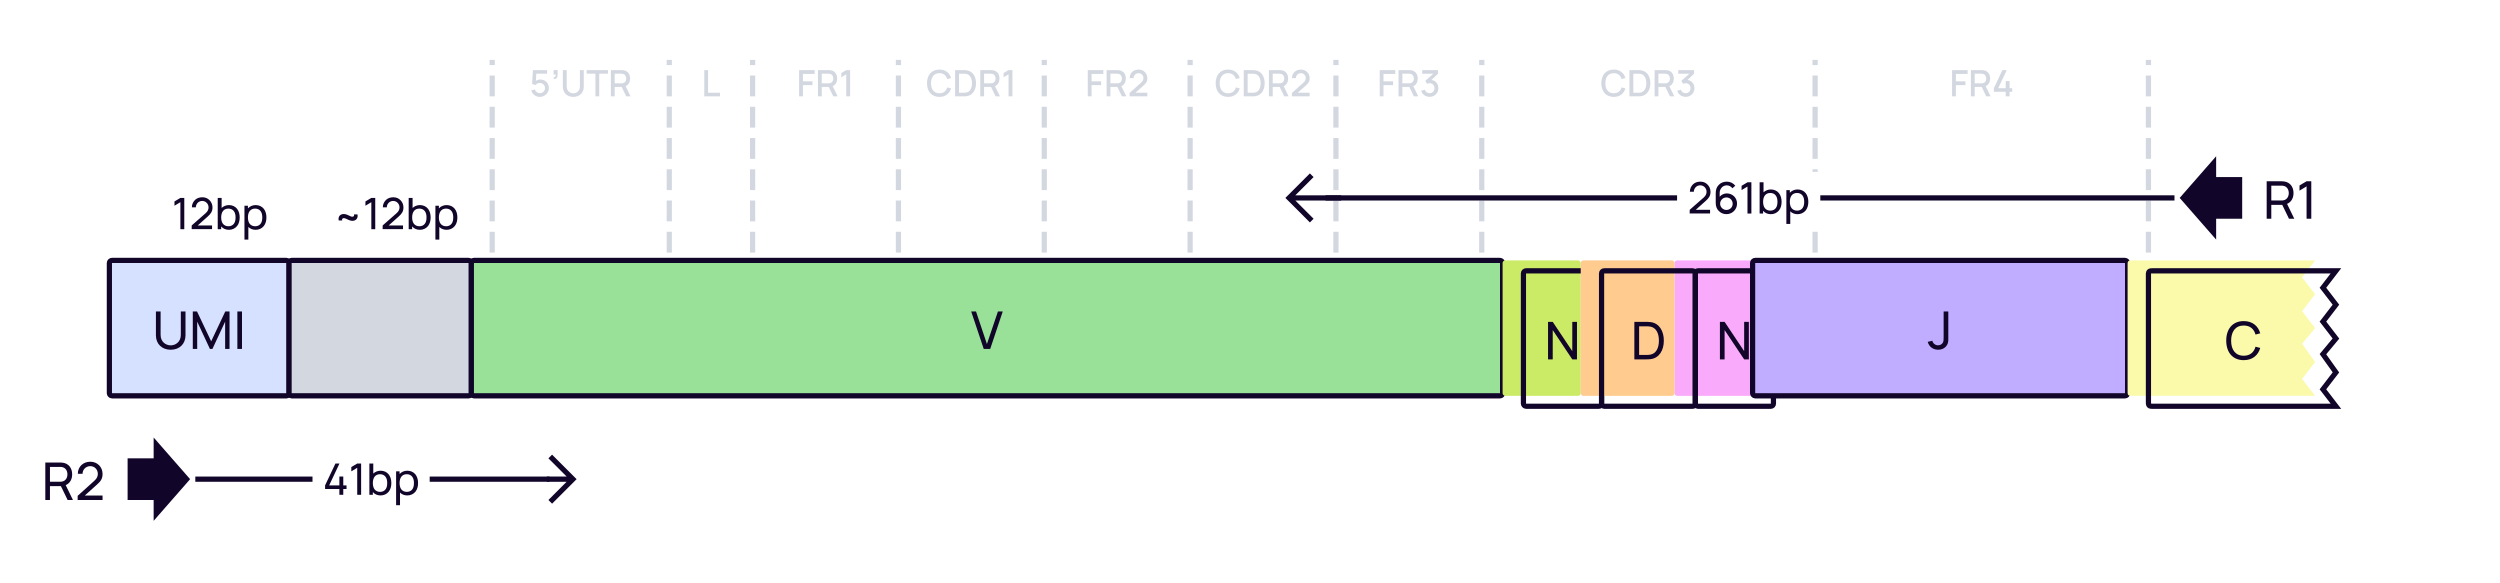 <svg width="960" height="224" viewBox="0 0 960 224" fill="none" xmlns="http://www.w3.org/2000/svg">
<rect width="960" height="224" fill="white"/>
<path d="M189 144V24" stroke="#D3D7E0" stroke-width="2" stroke-linecap="square" stroke-dasharray="6 6"/>
<path d="M207.268 37.21C209.151 37.21 210.768 35.705 210.768 33.829C210.768 31.939 209.382 30.525 207.499 30.525C206.904 30.525 206.274 30.714 205.777 31.071L205.945 28.299H210.075V26.92H204.636L204.328 32.219L205.602 32.667C205.917 32.247 206.484 31.855 207.31 31.855C208.388 31.855 209.291 32.723 209.291 33.829C209.291 34.907 208.416 35.796 207.31 35.796C206.47 35.796 205.637 35.229 205.406 34.333L203.999 34.711C204.412 36.181 205.714 37.21 207.268 37.21ZM212.672 29.629L212.581 30.28C213.589 30.462 214.128 29.846 214.128 28.747V26.92H212.581V28.607H213.386C213.456 29.202 213.281 29.678 212.672 29.629ZM220.15 37.21C222.523 37.21 224.168 35.663 224.168 33.29V26.92H222.684V33.213C222.684 34.914 221.417 35.831 220.15 35.831C218.897 35.831 217.616 34.935 217.616 33.213V26.92L216.132 26.927V33.29C216.132 35.663 217.777 37.21 220.15 37.21ZM228.639 37H230.102V28.299H233.455V26.92H225.286V28.299H228.639V37ZM234.576 37H236.039V33.381H238.713L240.47 37H242.143L240.239 33.094C241.38 32.597 241.954 31.491 241.954 30.147C241.954 28.516 241.114 27.235 239.427 26.976C239.161 26.934 238.846 26.92 238.65 26.92H234.576V37ZM236.039 31.995V28.299H238.594C238.776 28.299 239.021 28.313 239.231 28.369C240.127 28.579 240.463 29.405 240.463 30.147C240.463 30.889 240.127 31.715 239.231 31.932C239.021 31.981 238.776 31.995 238.594 31.995H236.039Z" fill="#D3D7E0"/>
<path d="M257 144V24" stroke="#D3D7E0" stroke-width="2" stroke-linecap="square" stroke-dasharray="6 6"/>
<path d="M270.442 37H276.469V35.621H271.905V26.92H270.442V37Z" fill="#D3D7E0"/>
<path d="M289 144V24" stroke="#D3D7E0" stroke-width="2" stroke-linecap="square" stroke-dasharray="6 6"/>
<path d="M306.858 37H308.321V32.695H311.989V31.225H308.321V28.383H312.829V26.92H306.858V37ZM314.09 37H315.553V33.381H318.227L319.984 37H321.657L319.753 33.094C320.894 32.597 321.468 31.491 321.468 30.147C321.468 28.516 320.628 27.235 318.941 26.976C318.675 26.934 318.36 26.92 318.164 26.92H314.09V37ZM315.553 31.995V28.299H318.108C318.29 28.299 318.535 28.313 318.745 28.369C319.641 28.579 319.977 29.405 319.977 30.147C319.977 30.889 319.641 31.715 318.745 31.932C318.535 31.981 318.29 31.995 318.108 31.995H315.553ZM324.953 37H326.444V26.92H324.953L323.056 28.054V29.685L324.953 28.53V37Z" fill="#D3D7E0"/>
<path d="M345 144V24" stroke="#D3D7E0" stroke-width="2" stroke-linecap="square" stroke-dasharray="6 6"/>
<path d="M360.735 37.21C363.059 37.21 364.62 35.943 365.215 33.955L363.731 33.556C363.332 34.963 362.331 35.817 360.735 35.817C358.593 35.817 357.501 34.27 357.515 31.96C357.522 29.65 358.593 28.103 360.735 28.103C362.331 28.103 363.332 28.957 363.731 30.364L365.215 29.965C364.62 27.977 363.059 26.71 360.735 26.71C357.711 26.71 355.968 28.845 355.968 31.96C355.968 35.075 357.711 37.21 360.735 37.21ZM366.754 37H369.911C370.093 37 370.695 37 371.164 36.937C373.53 36.636 374.79 34.529 374.79 31.96C374.79 29.391 373.53 27.284 371.164 26.983C370.695 26.92 370.093 26.92 369.911 26.92H366.754V37ZM368.252 35.607V28.313H369.911C370.219 28.313 370.723 28.32 371.059 28.383C372.571 28.663 373.236 30.189 373.236 31.96C373.236 33.689 372.599 35.243 371.059 35.537C370.723 35.6 370.233 35.607 369.911 35.607H368.252ZM376.42 37H377.883V33.381H380.557L382.314 37H383.987L382.083 33.094C383.224 32.597 383.798 31.491 383.798 30.147C383.798 28.516 382.958 27.235 381.271 26.976C381.005 26.934 380.69 26.92 380.494 26.92H376.42V37ZM377.883 31.995V28.299H380.438C380.62 28.299 380.865 28.313 381.075 28.369C381.971 28.579 382.307 29.405 382.307 30.147C382.307 30.889 381.971 31.715 381.075 31.932C380.865 31.981 380.62 31.995 380.438 31.995H377.883ZM387.283 37H388.774V26.92H387.283L385.386 28.054V29.685L387.283 28.53V37Z" fill="#D3D7E0"/>
<path d="M401 144V24" stroke="#D3D7E0" stroke-width="2" stroke-linecap="square" stroke-dasharray="6 6"/>
<path d="M417.703 37H419.166V32.695H422.834V31.225H419.166V28.383H423.674V26.92H417.703V37ZM424.935 37H426.398V33.381H429.072L430.829 37H432.502L430.598 33.094C431.739 32.597 432.313 31.491 432.313 30.147C432.313 28.516 431.473 27.235 429.786 26.976C429.52 26.934 429.205 26.92 429.009 26.92H424.935V37ZM426.398 31.995V28.299H428.953C429.135 28.299 429.38 28.313 429.59 28.369C430.486 28.579 430.822 29.405 430.822 30.147C430.822 30.889 430.486 31.715 429.59 31.932C429.38 31.981 429.135 31.995 428.953 31.995H426.398ZM433.761 36.993H440.579V35.6H436.022L438.941 32.996C440.033 32.037 440.579 31.407 440.579 30.028C440.579 28.117 439.144 26.71 437.24 26.71C435.231 26.71 433.796 28.047 433.796 30H435.294C435.28 28.985 436.092 28.103 437.212 28.103C438.297 28.103 439.074 28.929 439.074 30.007C439.074 30.581 438.864 31.127 438.157 31.757L433.768 35.691L433.761 36.993Z" fill="#D3D7E0"/>
<path d="M457 144V24" stroke="#D3D7E0" stroke-width="2" stroke-linecap="square" stroke-dasharray="6 6"/>
<path d="M471.58 37.21C473.904 37.21 475.465 35.943 476.06 33.955L474.576 33.556C474.177 34.963 473.176 35.817 471.58 35.817C469.438 35.817 468.346 34.27 468.36 31.96C468.367 29.65 469.438 28.103 471.58 28.103C473.176 28.103 474.177 28.957 474.576 30.364L476.06 29.965C475.465 27.977 473.904 26.71 471.58 26.71C468.556 26.71 466.813 28.845 466.813 31.96C466.813 35.075 468.556 37.21 471.58 37.21ZM477.599 37H480.756C480.938 37 481.54 37 482.009 36.937C484.375 36.636 485.635 34.529 485.635 31.96C485.635 29.391 484.375 27.284 482.009 26.983C481.54 26.92 480.938 26.92 480.756 26.92H477.599V37ZM479.097 35.607V28.313H480.756C481.064 28.313 481.568 28.32 481.904 28.383C483.416 28.663 484.081 30.189 484.081 31.96C484.081 33.689 483.444 35.243 481.904 35.537C481.568 35.6 481.078 35.607 480.756 35.607H479.097ZM487.265 37H488.728V33.381H491.402L493.159 37H494.832L492.928 33.094C494.069 32.597 494.643 31.491 494.643 30.147C494.643 28.516 493.803 27.235 492.116 26.976C491.85 26.934 491.535 26.92 491.339 26.92H487.265V37ZM488.728 31.995V28.299H491.283C491.465 28.299 491.71 28.313 491.92 28.369C492.816 28.579 493.152 29.405 493.152 30.147C493.152 30.889 492.816 31.715 491.92 31.932C491.71 31.981 491.465 31.995 491.283 31.995H488.728ZM496.091 36.993H502.909V35.6H498.352L501.271 32.996C502.363 32.037 502.909 31.407 502.909 30.028C502.909 28.117 501.474 26.71 499.57 26.71C497.561 26.71 496.126 28.047 496.126 30H497.624C497.61 28.985 498.422 28.103 499.542 28.103C500.627 28.103 501.404 28.929 501.404 30.007C501.404 30.581 501.194 31.127 500.487 31.757L496.098 35.691L496.091 36.993Z" fill="#D3D7E0"/>
<path d="M513 144V24" stroke="#D3D7E0" stroke-width="2" stroke-linecap="square" stroke-dasharray="6 6"/>
<path d="M529.805 37H531.268V32.695H534.936V31.225H531.268V28.383H535.776V26.92H529.805V37ZM537.038 37H538.501V33.381H541.175L542.932 37H544.605L542.701 33.094C543.842 32.597 544.416 31.491 544.416 30.147C544.416 28.516 543.576 27.235 541.889 26.976C541.623 26.934 541.308 26.92 541.112 26.92H537.038V37ZM538.501 31.995V28.299H541.056C541.238 28.299 541.483 28.313 541.693 28.369C542.589 28.579 542.925 29.405 542.925 30.147C542.925 30.889 542.589 31.715 541.693 31.932C541.483 31.981 541.238 31.995 541.056 31.995H538.501ZM548.964 37.189C550.847 37.189 552.331 35.796 552.331 33.871C552.331 32.233 551.323 30.924 549.692 30.707L552.184 28.313V26.92H546.122V28.313H550.392L547.312 31.036L547.998 32.191C548.285 32.037 548.628 31.939 548.95 31.939C550.07 31.939 550.833 32.751 550.833 33.871C550.833 34.984 550.07 35.789 548.964 35.803C548.138 35.81 547.403 35.341 547.137 34.466L545.723 34.858C546.15 36.293 547.466 37.189 548.964 37.189Z" fill="#D3D7E0"/>
<path d="M569 144V24" stroke="#D3D7E0" stroke-width="2" stroke-linecap="square" stroke-dasharray="6 6"/>
<path d="M619.682 37.21C622.006 37.21 623.567 35.943 624.162 33.955L622.678 33.556C622.279 34.963 621.278 35.817 619.682 35.817C617.54 35.817 616.448 34.27 616.462 31.96C616.469 29.65 617.54 28.103 619.682 28.103C621.278 28.103 622.279 28.957 622.678 30.364L624.162 29.965C623.567 27.977 622.006 26.71 619.682 26.71C616.658 26.71 614.915 28.845 614.915 31.96C614.915 35.075 616.658 37.21 619.682 37.21ZM625.702 37H628.859C629.041 37 629.643 37 630.112 36.937C632.478 36.636 633.738 34.529 633.738 31.96C633.738 29.391 632.478 27.284 630.112 26.983C629.643 26.92 629.041 26.92 628.859 26.92H625.702V37ZM627.2 35.607V28.313H628.859C629.167 28.313 629.671 28.32 630.007 28.383C631.519 28.663 632.184 30.189 632.184 31.96C632.184 33.689 631.547 35.243 630.007 35.537C629.671 35.6 629.181 35.607 628.859 35.607H627.2ZM635.368 37H636.831V33.381H639.505L641.262 37H642.935L641.031 33.094C642.172 32.597 642.746 31.491 642.746 30.147C642.746 28.516 641.906 27.235 640.219 26.976C639.953 26.934 639.638 26.92 639.442 26.92H635.368V37ZM636.831 31.995V28.299H639.386C639.568 28.299 639.813 28.313 640.023 28.369C640.919 28.579 641.255 29.405 641.255 30.147C641.255 30.889 640.919 31.715 640.023 31.932C639.813 31.981 639.568 31.995 639.386 31.995H636.831ZM647.294 37.189C649.177 37.189 650.661 35.796 650.661 33.871C650.661 32.233 649.653 30.924 648.022 30.707L650.514 28.313V26.92H644.452V28.313H648.722L645.642 31.036L646.328 32.191C646.615 32.037 646.958 31.939 647.28 31.939C648.4 31.939 649.163 32.751 649.163 33.871C649.163 34.984 648.4 35.789 647.294 35.803C646.468 35.81 645.733 35.341 645.467 34.466L644.053 34.858C644.48 36.293 645.796 37.189 647.294 37.189Z" fill="#D3D7E0"/>
<path d="M697 144V24" stroke="#D3D7E0" stroke-width="2" stroke-linecap="square" stroke-dasharray="6 6"/>
<path d="M749.593 37H751.056V32.695H754.724V31.225H751.056V28.383H755.564V26.92H749.593V37ZM756.826 37H758.289V33.381H760.963L762.72 37H764.393L762.489 33.094C763.63 32.597 764.204 31.491 764.204 30.147C764.204 28.516 763.364 27.235 761.677 26.976C761.411 26.934 761.096 26.92 760.9 26.92H756.826V37ZM758.289 31.995V28.299H760.844C761.026 28.299 761.271 28.313 761.481 28.369C762.377 28.579 762.713 29.405 762.713 30.147C762.713 30.889 762.377 31.715 761.481 31.932C761.271 31.981 761.026 31.995 760.844 31.995H758.289ZM770.201 37H771.685V35.243H772.686V33.857H771.685V31.127H770.201V33.857H767.324L770.6 26.92H768.927L765.651 33.857V35.243H770.201V37Z" fill="#D3D7E0"/>
<path d="M825 144V24" stroke="#D3D7E0" stroke-width="2" stroke-linecap="square" stroke-dasharray="6 6"/>
<rect width="45" height="20" transform="translate(62 72)" fill="white"/>
<path d="M69.267 76L67 77.35V79L69.267 77.633V88H70.767V76H69.267ZM73.682 79.617H75.199C75.199 78.883 75.532 78.2 76.066 77.733C76.482 77.383 77.032 77.167 77.632 77.167C78.282 77.167 78.882 77.4 79.316 77.833C79.799 78.283 80.082 78.933 80.082 79.617C80.082 80.383 79.849 81.083 78.966 81.867L73.616 86.567L73.599 87.983H81.432V86.567H75.932L79.782 83.133C80.999 82.05 81.599 81.167 81.599 79.633C81.599 78.583 81.182 77.567 80.449 76.867C79.749 76.117 78.766 75.75 77.699 75.75C76.732 75.75 75.766 76.017 75.032 76.65C74.199 77.367 73.666 78.45 73.682 79.617ZM91.037 80.183C90.304 79.25 89.154 78.75 87.921 78.75C86.854 78.75 85.838 79.15 85.104 79.85V76H83.604V88H84.938V86.95C85.654 87.817 86.721 88.25 87.921 88.25C89.138 88.25 90.287 87.733 91.037 86.8C91.787 85.85 92.037 84.667 92.037 83.483C92.037 82.3 91.754 81.1 91.037 80.183ZM89.838 85.883C89.354 86.567 88.554 86.883 87.737 86.883C86.904 86.883 86.138 86.583 85.638 85.967C85.138 85.35 84.938 84.417 84.938 83.483C84.938 82.567 85.138 81.65 85.638 81.017C86.121 80.4 86.871 80.1 87.688 80.1C88.571 80.1 89.338 80.417 89.821 81.1C90.287 81.717 90.454 82.583 90.454 83.483C90.454 84.383 90.304 85.267 89.838 85.883ZM101.303 80.183C100.57 79.25 99.42 78.75 98.186 78.75C97.037 78.75 95.936 79.2 95.203 80.017V79H93.87V92H95.37V87.15C96.07 87.883 97.07 88.25 98.186 88.25C99.403 88.25 100.553 87.733 101.303 86.8C102.053 85.85 102.303 84.667 102.303 83.483C102.303 82.3 102.02 81.1 101.303 80.183ZM100.103 85.883C99.62 86.567 98.82 86.883 98.003 86.883C97.17 86.883 96.403 86.583 95.903 85.967C95.403 85.35 95.203 84.417 95.203 83.483C95.203 82.567 95.403 81.65 95.903 81.017C96.386 80.4 97.136 80.1 97.953 80.1C98.837 80.1 99.603 80.417 100.086 81.1C100.553 81.717 100.72 82.583 100.72 83.483C100.72 84.383 100.57 85.267 100.103 85.883Z" fill="#110529"/>
<g filter="url(#filter0_i_5544_35123)">
<rect x="50" y="104" width="69" height="52" rx="1" fill="#D6E0FF"/>
<path d="M73.553 138.3C76.893 138.3 79.233 136.1 79.233 132.75V123.6H77.433V132.6C77.433 135.31 75.393 136.62 73.553 136.62C71.733 136.62 69.673 135.33 69.673 132.6V123.6L67.873 123.61V132.75C67.873 136.11 70.213 138.3 73.553 138.3ZM82.033 138H83.723V127.51L88.613 138H89.563L94.453 127.51V137.99H96.143V123.6H94.503L89.093 135.07L83.653 123.6H82.033V138ZM99.147 138H100.927V123.6H99.147V138Z" fill="#110529"/>
<rect x="50" y="104" width="69" height="52" rx="1" stroke="#110529" stroke-width="2" stroke-linecap="round"/>
</g>
<g filter="url(#filter1_i_5544_35123)">
<rect x="119" y="104" width="70" height="52" rx="1" fill="#D3D7E0"/>
<rect x="119" y="104" width="70" height="52" rx="1" stroke="#110529" stroke-width="2" stroke-linecap="round"/>
</g>
<g filter="url(#filter2_i_5544_35123)">
<rect x="189" y="104" width="396" height="52" rx="1" fill="#99E099"/>
<path d="M385.758 138H388.238L393.058 123.6H391.208L386.978 136.11L382.788 123.6H380.938L385.758 138Z" fill="#110529"/>
<rect x="189" y="104" width="396" height="52" rx="1" stroke="#110529" stroke-width="2" stroke-linecap="round"/>
</g>
<g filter="url(#filter3_i_5544_35123)">
<rect x="585" y="104" width="30" height="52" rx="1" fill="#CBEB67"/>
</g>
<rect x="585" y="104" width="30" height="52" rx="1" stroke="#110529" stroke-width="2" stroke-linecap="round"/>
<g filter="url(#filter4_i_5544_35123)">
<rect x="651" y="104" width="30" height="52" rx="1" fill="#FAAAFA"/>
</g>
<rect x="651" y="104" width="30" height="52" rx="1" stroke="#110529" stroke-width="2" stroke-linecap="round"/>
<g filter="url(#filter5_i_5544_35123)">
<rect x="615" y="104" width="36" height="52" rx="1" fill="#FFCB8F"/>
</g>
<rect x="615" y="104" width="36" height="52" rx="1" stroke="#110529" stroke-width="2" stroke-linecap="round"/>
<path d="M594.447 138H596.247V126.74L603.757 138H605.557V123.6H603.757V134.85L596.247 123.6H594.447V138Z" fill="#110529"/>
<path d="M660.447 138H662.247V126.74L669.757 138H671.557V123.6H669.757V134.85L662.247 123.6H660.447V138Z" fill="#110529"/>
<path d="M627.593 138H632.033C632.303 138 633.183 138 633.853 137.91C637.183 137.47 638.913 134.48 638.913 130.8C638.913 127.13 637.183 124.13 633.853 123.69C633.173 123.6 632.313 123.6 632.033 123.6H627.593V138ZM629.423 136.3V125.3H632.033C632.513 125.3 633.233 125.32 633.703 125.41C636.033 125.83 637.023 128.08 637.023 130.8C637.023 133.47 636.063 135.76 633.703 136.19C633.233 136.28 632.533 136.3 632.033 136.3H629.423Z" fill="#110529"/>
<g filter="url(#filter6_i_5544_35123)">
<rect x="681" y="104" width="144" height="52" rx="1" fill="#C1ADFF"/>
<path d="M752.244 138.29C753.694 138.29 754.954 137.7 755.684 136.43C756.214 135.51 756.154 134.72 756.154 133.48V123.6H754.354V133.48C754.354 134.37 754.354 134.99 754.094 135.51C753.704 136.29 752.884 136.6 752.204 136.6C751.134 136.6 750.224 135.83 750.014 134.85L748.244 135.27C748.754 137.11 750.224 138.29 752.244 138.29Z" fill="#110529"/>
<rect x="681" y="104" width="144" height="52" rx="1" stroke="#110529" stroke-width="2" stroke-linecap="round"/>
</g>
<g filter="url(#filter7_i_5544_35123)">
<path d="M897 104H826.6C826.04 104 825.76 104 825.546 104.109C825.358 104.205 825.205 104.358 825.109 104.546C825 104.76 825 105.04 825 105.6V154.4C825 154.96 825 155.24 825.109 155.454C825.205 155.642 825.358 155.795 825.546 155.891C825.76 156 826.04 156 826.6 156H897L892 149.5L897 143L892 136L897 130L892 123.5L897 117L892 110.5L897 104Z" fill="#FAFAAA"/>
</g>
<path d="M897 104H826.6C826.04 104 825.76 104 825.546 104.109C825.358 104.205 825.205 104.358 825.109 104.546C825 104.76 825 105.04 825 105.6V154.4C825 154.96 825 155.24 825.109 155.454C825.205 155.642 825.358 155.795 825.546 155.891C825.76 156 826.04 156 826.6 156H897L892 149.5L897 143L892 136L897 130L892 123.5L897 117L892 110.5L897 104Z" stroke="#110529" stroke-width="2" stroke-linecap="round"/>
<path d="M861.593 138.3C864.923 138.3 867.113 136.47 867.933 133.61L866.123 133.13C865.533 135.27 864.023 136.6 861.593 136.6C858.373 136.6 856.733 134.25 856.753 130.8C856.773 127.35 858.373 125 861.593 125C864.023 125 865.533 126.33 866.123 128.47L867.933 127.99C867.113 125.13 864.923 123.3 861.593 123.3C857.283 123.3 854.873 126.36 854.873 130.8C854.873 135.24 857.283 138.3 861.593 138.3Z" fill="#110529"/>
<rect width="57" height="20" transform="translate(124 72)" fill="white"/>
<path d="M137.267 82.317H135.917C136.05 82.683 135.967 83.167 135.417 83.217C134.883 83.267 134.367 82.933 133.65 82.617C132.983 82.3 132.267 82.083 131.5 82.233C131.017 82.317 130.517 82.6 130.233 83.083C129.983 83.55 129.95 84.167 130.067 84.667H131.417C131.267 84.283 131.35 83.817 131.917 83.767C132.45 83.717 132.967 84.05 133.683 84.367C134.35 84.683 135.067 84.9 135.833 84.75C136.317 84.667 136.8 84.367 137.083 83.9C137.35 83.45 137.383 82.817 137.267 82.317ZM142.595 76L140.328 77.35V79L142.595 77.633V88H144.095V76H142.595ZM147.01 79.617H148.527C148.527 78.883 148.86 78.2 149.394 77.733C149.81 77.383 150.36 77.167 150.96 77.167C151.61 77.167 152.21 77.4 152.644 77.833C153.127 78.283 153.41 78.933 153.41 79.617C153.41 80.383 153.177 81.083 152.294 81.867L146.944 86.567L146.927 87.983H154.76V86.567H149.26L153.11 83.133C154.327 82.05 154.927 81.167 154.927 79.633C154.927 78.583 154.51 77.567 153.777 76.867C153.077 76.117 152.094 75.75 151.027 75.75C150.06 75.75 149.094 76.017 148.36 76.65C147.527 77.367 146.994 78.45 147.01 79.617ZM164.366 80.183C163.632 79.25 162.482 78.75 161.249 78.75C160.182 78.75 159.166 79.15 158.432 79.85V76H156.932V88H158.266V86.95C158.982 87.817 160.049 88.25 161.249 88.25C162.466 88.25 163.616 87.733 164.366 86.8C165.116 85.85 165.366 84.667 165.366 83.483C165.366 82.3 165.082 81.1 164.366 80.183ZM163.166 85.883C162.682 86.567 161.882 86.883 161.066 86.883C160.232 86.883 159.466 86.583 158.966 85.967C158.466 85.35 158.266 84.417 158.266 83.483C158.266 82.567 158.466 81.65 158.966 81.017C159.449 80.4 160.199 80.1 161.016 80.1C161.899 80.1 162.666 80.417 163.149 81.1C163.616 81.717 163.782 82.583 163.782 83.483C163.782 84.383 163.632 85.267 163.166 85.883ZM174.631 80.183C173.898 79.25 172.748 78.75 171.515 78.75C170.365 78.75 169.265 79.2 168.531 80.017V79H167.198V92H168.698V87.15C169.398 87.883 170.398 88.25 171.515 88.25C172.731 88.25 173.881 87.733 174.631 86.8C175.381 85.85 175.631 84.667 175.631 83.483C175.631 82.3 175.348 81.1 174.631 80.183ZM173.431 85.883C172.948 86.567 172.148 86.883 171.331 86.883C170.498 86.883 169.731 86.583 169.231 85.967C168.731 85.35 168.531 84.417 168.531 83.483C168.531 82.567 168.731 81.65 169.231 81.017C169.715 80.4 170.465 80.1 171.281 80.1C172.165 80.1 172.931 80.417 173.415 81.1C173.881 81.717 174.048 82.583 174.048 83.483C174.048 84.383 173.898 85.267 173.431 85.883Z" fill="#110529"/>
<path d="M495 76L494.293 75.293L493.586 76L494.293 76.707L495 76ZM502.293 84.707L503 85.414L504.414 84L503.707 83.293L502.293 84.707ZM503.707 68.707L504.414 68L503 66.586L502.293 67.293L503.707 68.707ZM515 75L495 75L495 77L515 77L515 75ZM494.293 76.707L502.293 84.707L503.707 83.293L495.707 75.293L494.293 76.707ZM495.707 76.707L503.707 68.707L502.293 67.293L494.293 75.293L495.707 76.707Z" fill="#110529"/>
<path d="M510 76L644 76" stroke="#110529" stroke-width="2" stroke-linecap="square"/>
<rect width="56" height="20" transform="translate(644 66)" fill="white"/>
<path d="M648.917 73.617H650.433C650.433 72.883 650.767 72.2 651.3 71.733C651.717 71.383 652.267 71.167 652.867 71.167C653.517 71.167 654.117 71.4 654.55 71.833C655.033 72.283 655.317 72.933 655.317 73.617C655.317 74.383 655.083 75.083 654.2 75.867L648.85 80.567L648.833 81.983H656.667V80.567H651.167L655.017 77.133C656.233 76.05 656.833 75.167 656.833 73.633C656.833 72.583 656.417 71.567 655.683 70.867C654.983 70.117 654 69.75 652.933 69.75C651.967 69.75 651 70.017 650.267 70.65C649.433 71.367 648.9 72.45 648.917 73.617ZM666.355 71.317C665.572 70.317 664.389 69.75 663.072 69.75C661.889 69.767 660.772 70.15 659.972 71.033C659.172 71.883 658.839 72.9 658.839 74.133V77.85C658.839 79.1 659.139 80.133 660.005 81C660.755 81.783 661.822 82.25 662.939 82.233C664.039 82.25 665.089 81.8 665.839 81.05C666.572 80.317 667.022 79.3 667.022 78.233C667.039 77.083 666.622 76.1 665.839 75.333C665.105 74.667 664.122 74.267 663.105 74.267C662.022 74.267 661.039 74.767 660.355 75.533V74.133C660.355 73.433 660.522 72.817 660.922 72.3C661.355 71.617 662.189 71.167 663.072 71.167C663.955 71.167 664.755 71.617 665.239 72.3L666.355 71.317ZM663.605 80.533C662.939 80.717 662.272 80.617 661.722 80.283C661.205 79.967 660.805 79.483 660.622 78.883C660.455 78.283 660.522 77.633 660.805 77.1C661.105 76.533 661.622 76.083 662.272 75.917C662.905 75.733 663.539 75.817 664.089 76.1C664.639 76.4 665.072 76.917 665.255 77.567C665.422 78.167 665.355 78.8 665.089 79.333C664.789 79.917 664.255 80.367 663.605 80.533ZM671.032 70L668.766 71.35V73L671.032 71.633V82H672.532V70H671.032ZM683.131 74.183C682.398 73.25 681.248 72.75 680.015 72.75C678.948 72.75 677.931 73.15 677.198 73.85V70H675.698V82H677.031V80.95C677.748 81.817 678.815 82.25 680.015 82.25C681.231 82.25 682.381 81.733 683.131 80.8C683.881 79.85 684.131 78.667 684.131 77.483C684.131 76.3 683.848 75.1 683.131 74.183ZM681.931 79.883C681.448 80.567 680.648 80.883 679.831 80.883C678.998 80.883 678.231 80.583 677.731 79.967C677.231 79.35 677.031 78.417 677.031 77.483C677.031 76.567 677.231 75.65 677.731 75.017C678.215 74.4 678.965 74.1 679.781 74.1C680.665 74.1 681.431 74.417 681.915 75.1C682.381 75.717 682.548 76.583 682.548 77.483C682.548 78.383 682.398 79.267 681.931 79.883ZM693.397 74.183C692.664 73.25 691.514 72.75 690.28 72.75C689.13 72.75 688.03 73.2 687.297 74.017V73H685.964V86H687.464V81.15C688.164 81.883 689.164 82.25 690.28 82.25C691.497 82.25 692.647 81.733 693.397 80.8C694.147 79.85 694.397 78.667 694.397 77.483C694.397 76.3 694.114 75.1 693.397 74.183ZM692.197 79.883C691.714 80.567 690.914 80.883 690.097 80.883C689.264 80.883 688.497 80.583 687.997 79.967C687.497 79.35 687.297 78.417 687.297 77.483C687.297 76.567 687.497 75.65 687.997 75.017C688.48 74.4 689.23 74.1 690.047 74.1C690.93 74.1 691.697 74.417 692.18 75.1C692.647 75.717 692.814 76.583 692.814 77.483C692.814 78.383 692.664 79.267 692.197 79.883Z" fill="#110529"/>
<path d="M700 76L834 76" stroke="#110529" stroke-width="2" stroke-linecap="square"/>
<path d="M861 68V84H851V92L837 76L851 60V68H861Z" fill="#110529"/>
<path d="M870.4 84H872.18V78.68H876.39L878.97 84H881.01L878.23 78.29C879.86 77.61 880.71 76.04 880.71 74.14C880.71 71.85 879.48 70.04 877.15 69.68C876.78 69.62 876.37 69.6 876.09 69.6H870.4V84ZM872.18 76.99V71.29H876.03C876.28 71.29 876.63 71.31 876.93 71.38C878.31 71.69 878.89 72.94 878.89 74.14C878.89 75.34 878.31 76.59 876.93 76.9C876.63 76.97 876.28 76.99 876.03 76.99H872.18ZM885.723 84H887.533V69.6H885.723L883.013 71.22V73.21L885.723 71.57V84Z" fill="#110529"/>
<path d="M17.4 192H19.18V186.68H23.39L25.97 192H28.01L25.23 186.29C26.86 185.61 27.71 184.04 27.71 182.14C27.71 179.85 26.48 178.04 24.15 177.68C23.78 177.62 23.37 177.6 23.09 177.6H17.4V192ZM19.18 184.99V179.29H23.03C23.28 179.29 23.63 179.31 23.93 179.38C25.31 179.69 25.89 180.94 25.89 182.14C25.89 183.34 25.31 184.59 23.93 184.9C23.63 184.97 23.28 184.99 23.03 184.99H19.18ZM29.812 191.99H39.383V190.29H32.553L37.193 186.12C38.672 184.81 39.383 183.86 39.383 181.97C39.383 179.32 37.362 177.3 34.693 177.3C31.922 177.3 29.883 179.23 29.883 181.94H31.703C31.683 180.37 32.943 179 34.663 179C36.322 179 37.562 180.29 37.562 181.95C37.562 182.86 37.273 183.69 36.212 184.64L29.823 190.39L29.812 191.99Z" fill="#110529"/>
<path d="M49 176V192H59V200L73 184L59 168V176H49Z" fill="#110529"/>
<path d="M120 184H76" stroke="#110529" stroke-width="2" stroke-linecap="square"/>
<rect width="46" height="20" transform="translate(120 174)" fill="white"/>
<path d="M131.817 186.383V183H130.317V186.383H126.4L130.35 178H128.8L124.833 186.383V187.783H130.317V190H131.817V187.783H133.067V186.383H131.817ZM137.173 178L134.906 179.35V181L137.173 179.633V190H138.673V178H137.173ZM149.272 182.183C148.539 181.25 147.389 180.75 146.155 180.75C145.089 180.75 144.072 181.15 143.339 181.85V178H141.839V190H143.172V188.95C143.889 189.817 144.955 190.25 146.155 190.25C147.372 190.25 148.522 189.733 149.272 188.8C150.022 187.85 150.272 186.667 150.272 185.483C150.272 184.3 149.989 183.1 149.272 182.183ZM148.072 187.883C147.589 188.567 146.789 188.883 145.972 188.883C145.139 188.883 144.372 188.583 143.872 187.967C143.372 187.35 143.172 186.417 143.172 185.483C143.172 184.567 143.372 183.65 143.872 183.017C144.355 182.4 145.105 182.1 145.922 182.1C146.805 182.1 147.572 182.417 148.055 183.1C148.522 183.717 148.689 184.583 148.689 185.483C148.689 186.383 148.539 187.267 148.072 187.883ZM159.538 182.183C158.804 181.25 157.654 180.75 156.421 180.75C155.271 180.75 154.171 181.2 153.438 182.017V181H152.104V194H153.604V189.15C154.304 189.883 155.304 190.25 156.421 190.25C157.638 190.25 158.788 189.733 159.538 188.8C160.288 187.85 160.538 186.667 160.538 185.483C160.538 184.3 160.254 183.1 159.538 182.183ZM158.338 187.883C157.854 188.567 157.054 188.883 156.238 188.883C155.404 188.883 154.638 188.583 154.138 187.967C153.638 187.35 153.438 186.417 153.438 185.483C153.438 184.567 153.638 183.65 154.138 183.017C154.621 182.4 155.371 182.1 156.188 182.1C157.071 182.1 157.838 182.417 158.321 183.1C158.788 183.717 158.954 184.583 158.954 185.483C158.954 186.383 158.804 187.267 158.338 187.883Z" fill="#110529"/>
<path d="M210 184H166" stroke="#110529" stroke-width="2" stroke-linecap="square"/>
<path d="M220 184L220.707 183.293L221.414 184L220.707 184.707L220 184ZM212.707 192.707L212 193.414L210.586 192L211.293 191.293L212.707 192.707ZM211.293 176.707L210.586 176L212 174.586L212.707 175.293L211.293 176.707ZM210 183L220 183L220 185L210 185L210 183ZM220.707 184.707L212.707 192.707L211.293 191.293L219.293 183.293L220.707 184.707ZM219.293 184.707L211.293 176.707L212.707 175.293L220.707 183.293L219.293 184.707Z" fill="#110529"/>
<defs>
<filter id="filter0_i_5544_35123" x="49" y="103" width="71" height="54" filterUnits="userSpaceOnUse" color-interpolation-filters="sRGB">
<feFlood flood-opacity="0" result="BackgroundImageFix"/>
<feBlend mode="normal" in="SourceGraphic" in2="BackgroundImageFix" result="shape"/>
<feColorMatrix in="SourceAlpha" type="matrix" values="0 0 0 0 0 0 0 0 0 0 0 0 0 0 0 0 0 0 127 0" result="hardAlpha"/>
<feOffset dx="-8" dy="-4"/>
<feComposite in2="hardAlpha" operator="arithmetic" k2="-1" k3="1"/>
<feColorMatrix type="matrix" values="0 0 0 0 0.067 0 0 0 0 0.02 0 0 0 0 0.161 0 0 0 0.16 0"/>
<feBlend mode="normal" in2="shape" result="effect1_innerShadow_5544_35123"/>
</filter>
<filter id="filter1_i_5544_35123" x="118" y="103" width="72" height="54" filterUnits="userSpaceOnUse" color-interpolation-filters="sRGB">
<feFlood flood-opacity="0" result="BackgroundImageFix"/>
<feBlend mode="normal" in="SourceGraphic" in2="BackgroundImageFix" result="shape"/>
<feColorMatrix in="SourceAlpha" type="matrix" values="0 0 0 0 0 0 0 0 0 0 0 0 0 0 0 0 0 0 127 0" result="hardAlpha"/>
<feOffset dx="-8" dy="-4"/>
<feComposite in2="hardAlpha" operator="arithmetic" k2="-1" k3="1"/>
<feColorMatrix type="matrix" values="0 0 0 0 0.067 0 0 0 0 0.02 0 0 0 0 0.161 0 0 0 0.16 0"/>
<feBlend mode="normal" in2="shape" result="effect1_innerShadow_5544_35123"/>
</filter>
<filter id="filter2_i_5544_35123" x="188" y="103" width="398" height="54" filterUnits="userSpaceOnUse" color-interpolation-filters="sRGB">
<feFlood flood-opacity="0" result="BackgroundImageFix"/>
<feBlend mode="normal" in="SourceGraphic" in2="BackgroundImageFix" result="shape"/>
<feColorMatrix in="SourceAlpha" type="matrix" values="0 0 0 0 0 0 0 0 0 0 0 0 0 0 0 0 0 0 127 0" result="hardAlpha"/>
<feOffset dx="-8" dy="-4"/>
<feComposite in2="hardAlpha" operator="arithmetic" k2="-1" k3="1"/>
<feColorMatrix type="matrix" values="0 0 0 0 0.067 0 0 0 0 0.02 0 0 0 0 0.161 0 0 0 0.16 0"/>
<feBlend mode="normal" in2="shape" result="effect1_innerShadow_5544_35123"/>
</filter>
<filter id="filter3_i_5544_35123" x="584" y="103" width="32" height="54" filterUnits="userSpaceOnUse" color-interpolation-filters="sRGB">
<feFlood flood-opacity="0" result="BackgroundImageFix"/>
<feBlend mode="normal" in="SourceGraphic" in2="BackgroundImageFix" result="shape"/>
<feColorMatrix in="SourceAlpha" type="matrix" values="0 0 0 0 0 0 0 0 0 0 0 0 0 0 0 0 0 0 127 0" result="hardAlpha"/>
<feOffset dx="-8" dy="-4"/>
<feComposite in2="hardAlpha" operator="arithmetic" k2="-1" k3="1"/>
<feColorMatrix type="matrix" values="0 0 0 0 0.067 0 0 0 0 0.02 0 0 0 0 0.161 0 0 0 0.16 0"/>
<feBlend mode="normal" in2="shape" result="effect1_innerShadow_5544_35123"/>
</filter>
<filter id="filter4_i_5544_35123" x="650" y="103" width="32" height="54" filterUnits="userSpaceOnUse" color-interpolation-filters="sRGB">
<feFlood flood-opacity="0" result="BackgroundImageFix"/>
<feBlend mode="normal" in="SourceGraphic" in2="BackgroundImageFix" result="shape"/>
<feColorMatrix in="SourceAlpha" type="matrix" values="0 0 0 0 0 0 0 0 0 0 0 0 0 0 0 0 0 0 127 0" result="hardAlpha"/>
<feOffset dx="-8" dy="-4"/>
<feComposite in2="hardAlpha" operator="arithmetic" k2="-1" k3="1"/>
<feColorMatrix type="matrix" values="0 0 0 0 0.067 0 0 0 0 0.02 0 0 0 0 0.161 0 0 0 0.16 0"/>
<feBlend mode="normal" in2="shape" result="effect1_innerShadow_5544_35123"/>
</filter>
<filter id="filter5_i_5544_35123" x="614" y="103" width="38" height="54" filterUnits="userSpaceOnUse" color-interpolation-filters="sRGB">
<feFlood flood-opacity="0" result="BackgroundImageFix"/>
<feBlend mode="normal" in="SourceGraphic" in2="BackgroundImageFix" result="shape"/>
<feColorMatrix in="SourceAlpha" type="matrix" values="0 0 0 0 0 0 0 0 0 0 0 0 0 0 0 0 0 0 127 0" result="hardAlpha"/>
<feOffset dx="-8" dy="-4"/>
<feComposite in2="hardAlpha" operator="arithmetic" k2="-1" k3="1"/>
<feColorMatrix type="matrix" values="0 0 0 0 0.067 0 0 0 0 0.02 0 0 0 0 0.161 0 0 0 0.16 0"/>
<feBlend mode="normal" in2="shape" result="effect1_innerShadow_5544_35123"/>
</filter>
<filter id="filter6_i_5544_35123" x="680" y="103" width="146" height="54" filterUnits="userSpaceOnUse" color-interpolation-filters="sRGB">
<feFlood flood-opacity="0" result="BackgroundImageFix"/>
<feBlend mode="normal" in="SourceGraphic" in2="BackgroundImageFix" result="shape"/>
<feColorMatrix in="SourceAlpha" type="matrix" values="0 0 0 0 0 0 0 0 0 0 0 0 0 0 0 0 0 0 127 0" result="hardAlpha"/>
<feOffset dx="-8" dy="-4"/>
<feComposite in2="hardAlpha" operator="arithmetic" k2="-1" k3="1"/>
<feColorMatrix type="matrix" values="0 0 0 0 0.067 0 0 0 0 0.02 0 0 0 0 0.161 0 0 0 0.16 0"/>
<feBlend mode="normal" in2="shape" result="effect1_innerShadow_5544_35123"/>
</filter>
<filter id="filter7_i_5544_35123" x="824" y="103" width="75.031" height="54" filterUnits="userSpaceOnUse" color-interpolation-filters="sRGB">
<feFlood flood-opacity="0" result="BackgroundImageFix"/>
<feBlend mode="normal" in="SourceGraphic" in2="BackgroundImageFix" result="shape"/>
<feColorMatrix in="SourceAlpha" type="matrix" values="0 0 0 0 0 0 0 0 0 0 0 0 0 0 0 0 0 0 127 0" result="hardAlpha"/>
<feOffset dx="-8" dy="-4"/>
<feComposite in2="hardAlpha" operator="arithmetic" k2="-1" k3="1"/>
<feColorMatrix type="matrix" values="0 0 0 0 0.067 0 0 0 0 0.02 0 0 0 0 0.161 0 0 0 0.16 0"/>
<feBlend mode="normal" in2="shape" result="effect1_innerShadow_5544_35123"/>
</filter>
</defs>
</svg>
